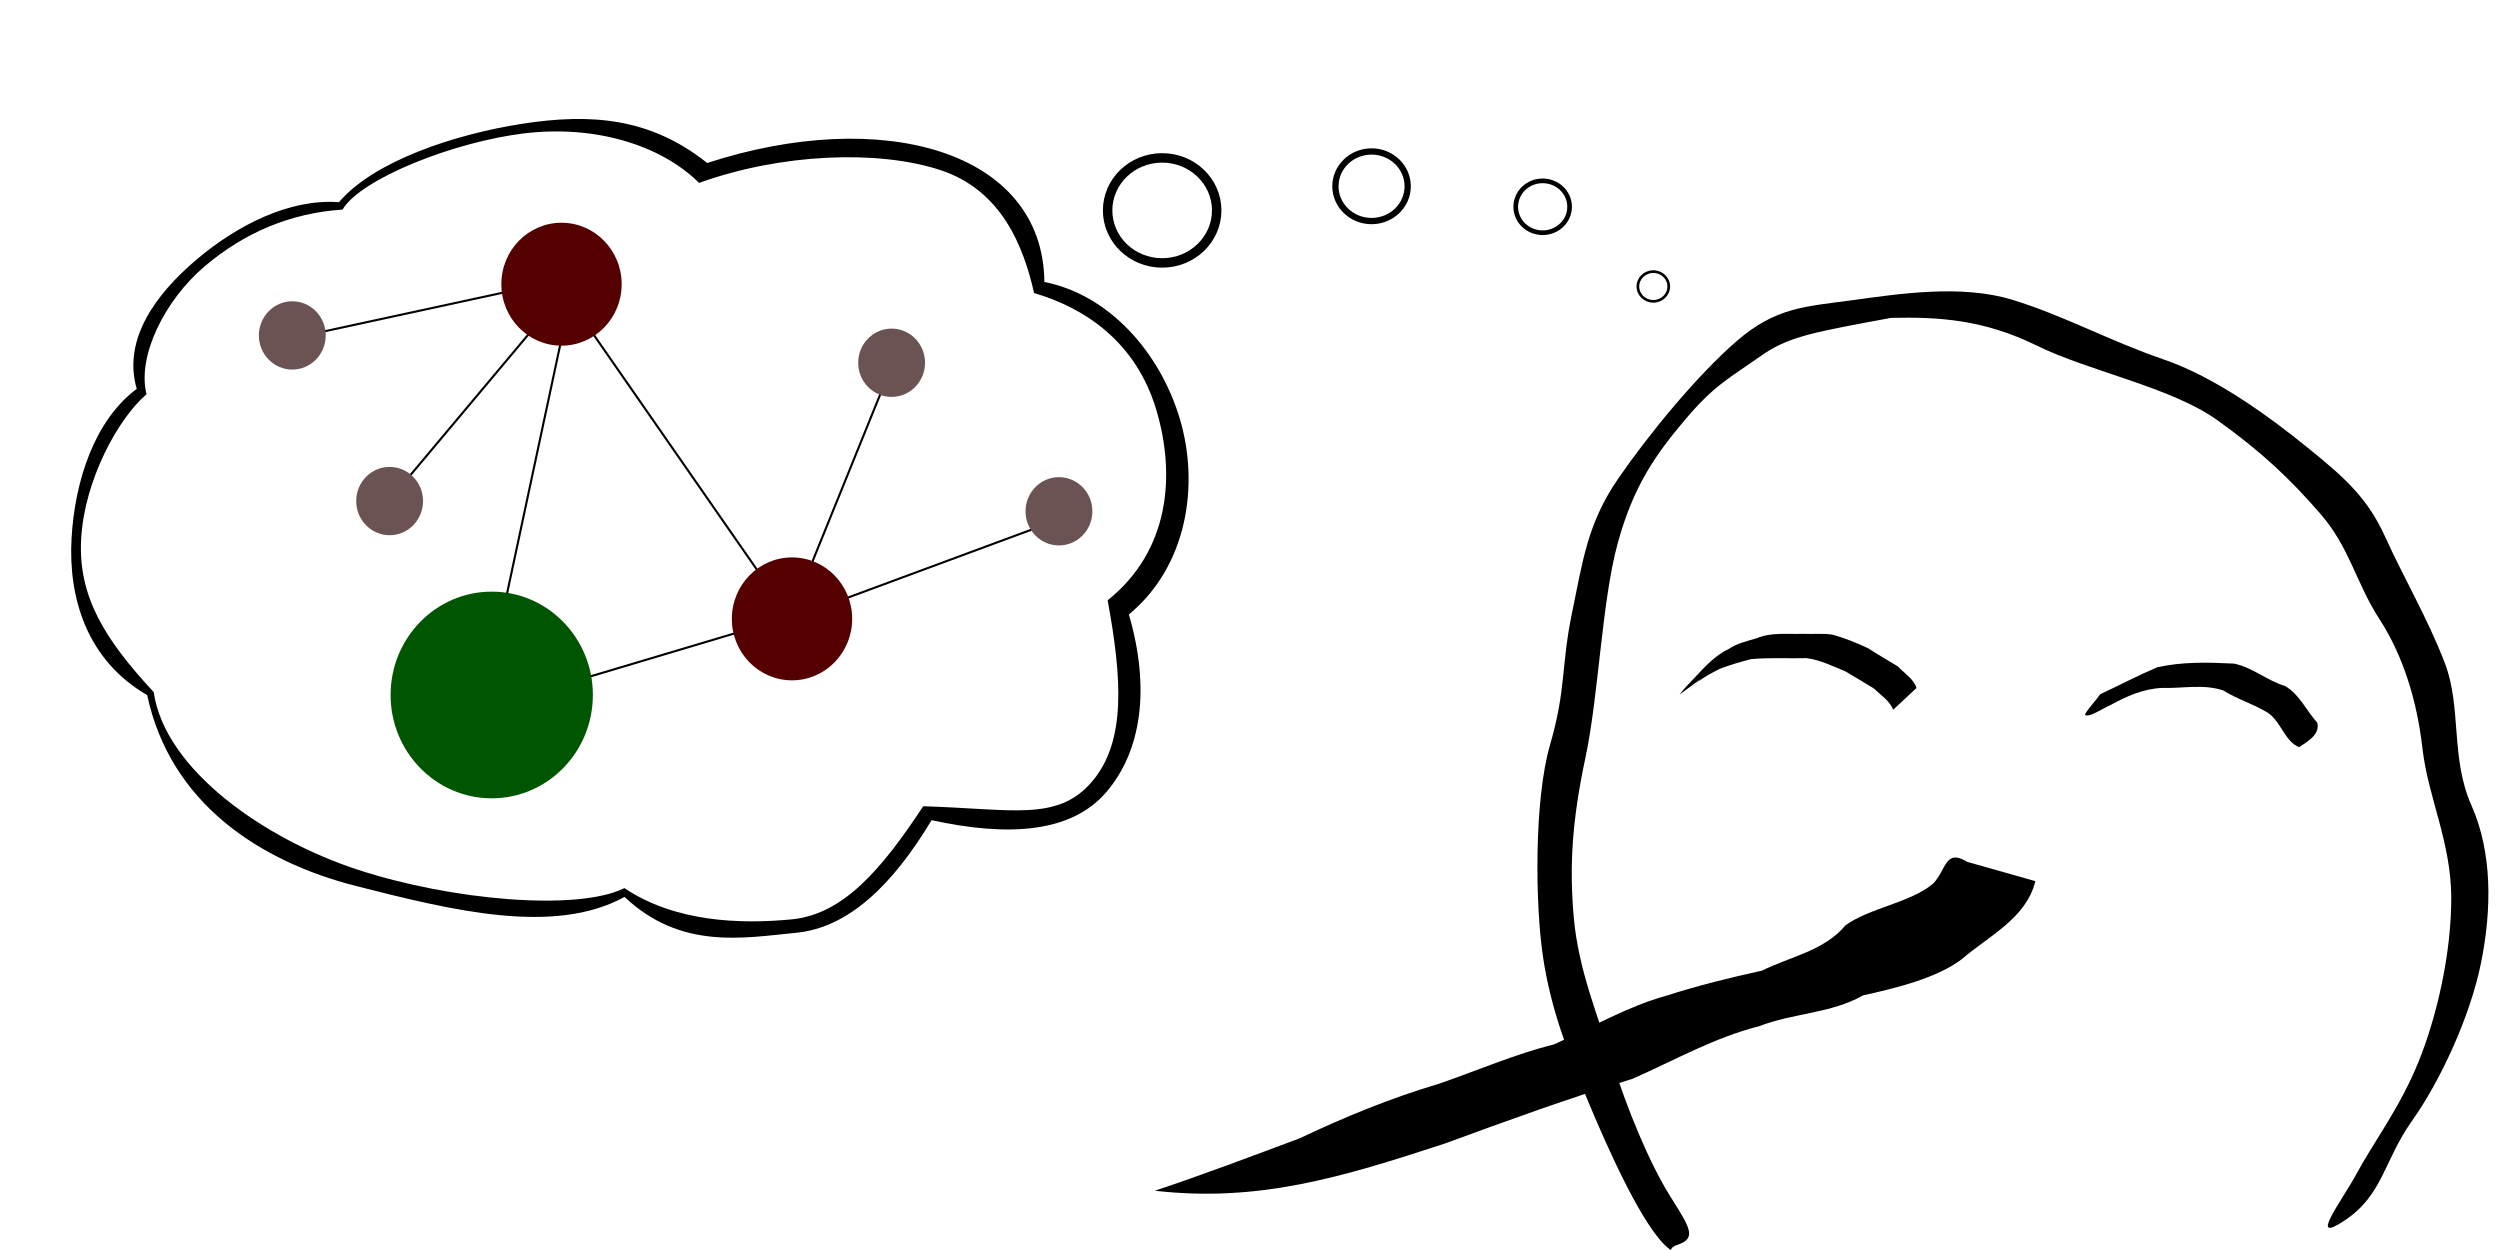 <?xml version="1.0" encoding="UTF-8" standalone="no"?>
<svg
   xmlns:dc="http://purl.org/dc/elements/1.1/"
   xmlns:cc="http://creativecommons.org/ns#"
   xmlns:rdf="http://www.w3.org/1999/02/22-rdf-syntax-ns#"
   xmlns:svg="http://www.w3.org/2000/svg"
   xmlns="http://www.w3.org/2000/svg"
   version="1.1"
   id="svg4431"
   viewBox="0 0 4251.968 2125.984"
   height="600mm"
   width="1200mm">
  <defs
     id="defs4433" />
  <g
     transform="translate(0,1073.622)"
     id="layer1">
    <path
       id="path4379"
       d="M 965.917,-548.401 826.281,104.604"
       style="fill:none;fill-rule:evenodd;stroke:#000000;stroke-width:3.573px;stroke-linecap:butt;stroke-linejoin:miter;stroke-opacity:1" />
    <path
       id="path4377"
       d="M 814.623,133.326 1302.795,-12.339"
       style="fill:none;fill-rule:evenodd;stroke:#000000;stroke-width:3.573px;stroke-linecap:butt;stroke-linejoin:miter;stroke-opacity:1" />
    <path
       id="path4371"
       d="m 492.566,-497.315 455.936,-98.738"
       style="fill:none;fill-rule:evenodd;stroke:#000000;stroke-width:3.573px;stroke-linecap:butt;stroke-linejoin:miter;stroke-opacity:1" />
    <path
       id="path4373"
       d="M 963.022,-581.533 661,-221.43"
       style="fill:none;fill-rule:evenodd;stroke:#000000;stroke-width:3.573px;stroke-linecap:butt;stroke-linejoin:miter;stroke-opacity:1" />
    <path
       id="path3336"
       d="m 888.54,-863.155 c -115.644,17.863 -252.976,63.749 -312.101,133.445 -83.635,-6.402 -173.067,39.014 -242.118,97.512 -68.962,58.423 -126.116,135.491 -101.793,219.935 -71.151,53.168 -105.235,155.011 -110.845,254.45 -5.62,99.634 25.129,206.549 128.631,266.433 39.334,183.827 191.167,282.9 355.307,324.69 163.86,41.719 336.791,84.326 456.616,18.544 96.026,90.801 203.119,69.556 292.125,60.956 88.994,-8.598 164.438,-82.013 230.058,-191.497 131.538,28.699 237.933,21.559 297.326,-47.894 59.405,-69.467 75.166,-175.553 38.226,-301.958 99.868,-82.369 120.381,-221.361 86.31,-333.991 -34.033,-112.506 -120.27,-209.877 -230.015,-231.487 -0.992,-111.799 -70.433,-186.832 -176.398,-221.438 -106.181,-34.677 -248.975,-29.18 -397.111,19.059 -96.991,-77.458 -198.574,-84.62 -314.218,-66.757 z M 1570.217,297.636 c -70.378,106.702 -135.745,183.886 -223.684,192.382 -87.94,8.496 -198.659,4.518 -284.556,-53.145 C 982.491,476.439 767.828,457.904 607.568,405.266 451.579,354.03 280.664,236.542 261.492,103.667 178.213,13.531 132.496,-58.794 138.071,-157.618 c 5.575,-98.825 62.146,-203.513 111.115,-245.495 -16.207,-64.419 30.611,-159.71 99.198,-217.816 68.588,-58.105 147.104,-90.448 234.146,-96.232 31.482,-52.796 189.981,-115.321 309.249,-129.642 119.269,-14.321 231.556,19.128 297.201,84.261 139.74,-50.261 304.348,-56.463 409.778,-22.032 105.43,34.432 142.208,130.976 160.025,209.338 89.854,26.495 173.573,85.433 207.425,197.341 33.852,111.908 23.336,240.793 -82.329,325.246 24.247,132.487 31.923,239.923 -26.684,308.459 -58.608,68.536 -135.397,46.243 -286.979,41.825 z"
       style="color:#000000;font-style:normal;font-variant:normal;font-weight:normal;font-stretch:normal;font-size:medium;line-height:normal;font-family:sans-serif;text-indent:0;text-align:start;text-decoration:none;text-decoration-line:none;text-decoration-style:solid;text-decoration-color:#000000;letter-spacing:normal;word-spacing:normal;text-transform:none;direction:ltr;block-progression:tb;writing-mode:lr-tb;baseline-shift:baseline;text-anchor:start;white-space:normal;clip-rule:nonzero;display:inline;overflow:visible;visibility:visible;opacity:1;isolation:auto;mix-blend-mode:normal;color-interpolation:sRGB;color-interpolation-filters:linearRGB;solid-color:#000000;solid-opacity:1;fill:#000000;fill-opacity:1;fill-rule:evenodd;stroke:none;stroke-width:1px;stroke-linecap:butt;stroke-linejoin:miter;stroke-miterlimit:4;stroke-dasharray:none;stroke-dashoffset:0;stroke-opacity:1;color-rendering:auto;image-rendering:auto;shape-rendering:auto;text-rendering:auto;enable-background:accumulate" />
    <path
       id="path4228"
       d="m 2840.151,1051.342 c -43.327,-30.956 -106.29,-172.571 -140.905,-256.111 -34.615,-83.541 -61.47,-153.134 -74.786,-240.45 -13.316,-87.316 -15.812,-266.239 11.879,-361.753 27.691,-95.514 18.545,-133.089 37.123,-223.19 18.578,-90.101 26.539,-153.348 78.553,-229.135 52.014,-75.788 134.723,-176.197 201.442,-233.997 66.719,-57.8 116.472,-58.779 196.172,-69.64 79.7,-10.861 185.669,-27.452 272.736,-0.873 87.067,26.579 167.179,70.623 256.596,101.17 89.416,30.547 180.312,97.403 244.393,149.217 64.08,51.814 103.031,85.877 133.507,153.311 30.476,67.435 72.118,138.258 101.157,213.861 29.039,75.603 9.435,161.581 45.231,242.029 35.796,80.448 34.918,177.053 16.413,268.516 -18.506,91.463 -69.439,200.943 -117.381,268.498 -47.942,67.555 -49.109,125.419 -113.914,168.909 -64.806,43.489 -5.413,-32.198 20.754,-81.059 26.166,-48.862 72.301,-109.625 104.044,-187.805 31.743,-78.18 56.125,-185.589 55.897,-279.844 -0.229,-94.255 -39.51,-170.843 -48.91,-253.216 -9.399,-82.373 -32.94,-158.178 -73.28,-220.464 -40.34,-62.286 -50.14,-121.346 -100.674,-179.398 -50.535,-58.052 -98.206,-104.162 -175.952,-159.559 -77.746,-55.396 -216.699,-82.298 -306.132,-126.189 -89.433,-43.891 -165.089,-49.061 -247.79,-47.155 -125.993,23.433 -169.889,30.706 -214.766,60.148 -61.817,43.351 -85.568,54.002 -135.072,112.458 -49.505,58.456 -88.44,112.535 -115.334,211.58 -26.895,99.044 -32.112,257.841 -54.627,363.602 -22.515,105.761 -27.738,183.8 -19.843,272.312 7.895,88.511 40.696,166.033 65.672,245.784 24.977,79.751 63.261,172.134 97.732,227.134 34.471,55.001 46.721,72.226 12.297,83.815 -34.424,11.589 31.096,38.452 -12.229,7.496 z"
       style="fill:#000000;stroke:none;stroke-width:1;stroke-miterlimit:4;stroke-dasharray:none;stroke-opacity:1"/>
    <path
       id="path4239"
       d="m 3461.703,425.032 c -15.319,63.357 -79.614,93.265 -124.831,132.479 -43.451,32.988 -112.819,49.45 -168.229,61.836 -54.51,30.944 -118.887,29.896 -176.593,52.374 -76.015,19.123 -144.204,58.067 -215.258,89.406 -107.537,32.8 -213.654,71.275 -319.274,110.114 -176.578,57.938 -317.57,100.421 -493.424,80.327 83.15,-27.701 165.15,-58.817 247.291,-89.516 76.176,-36.295 154.166,-68.025 235.104,-92.198 65.675,-22.469 129.588,-50.466 196.903,-67.331 63.331,-28.496 123.853,-64.251 191.389,-82.89 53.294,-17.053 107.735,-30.516 162.066,-42.412 48.367,-24.111 105.54,-33.476 141.994,-77.127 40.806,-29.478 109.442,-38.237 148.168,-70.162 23.663,-22.958 20.181,-61.335 59.029,-37.637 z"
       style="fill:#000000;stroke:none;stroke-width:1;stroke-miterlimit:4;stroke-dasharray:none;stroke-opacity:1" />
    <path
       id="path4248"
       d="m 2856.481,107.833 c 14.802,-19.672 33.835,-35.5 50.818,-53.172 -12.773,12.723 -25.47,25.523 -38.221,38.267 22.123,-22.494 41.873,-48.74 70.981,-62.72 14.338,-9.768 31.446,-13.479 47.781,-18.334 24.603,-10.474 52.105,-6.559 78.116,-7.489 17.237,0.931 34.777,-1.424 51.781,1.666 20.361,5.73 40.127,13.813 59.286,22.733 16.6,10.789 33.836,20.541 50.67,30.928 10.94,11.649 27.468,21.508 31.835,36.831 -13.203,12.296 -26.406,24.593 -39.61,36.889 -6.175,-15.401 -20.895,-24.396 -32.2,-35.661 -16.487,-9.934 -32.837,-20.128 -49.498,-29.753 -21.276,-8.671 -42.469,-19.304 -65.46,-22.275 -31.642,0.867 -63.427,-1.344 -94.972,1.73 -17.817,4.65 -35.598,9.839 -52.819,16.419 -13.148,6.68 -26.556,13.54 -38.015,22.939 13.847,-14.018 27.552,-28.181 41.526,-42.072 -17.702,18.852 -35.933,37.211 -54.502,55.208 11.7,-12.196 23.805,-24.009 35.73,-35.988 -5.626,6.418 -10.404,13.355 -17.93,17.72 -11.765,8.71 -23.535,17.431 -35.297,26.134 z"
       style="fill:#000000;stroke:none;stroke-width:1;stroke-miterlimit:4;stroke-dasharray:none;stroke-opacity:1" />
    <path
       id="oeil_ouvert"
       d="m 3572.029,107.074 c 32.252,-15.11 63.991,-31.782 96.67,-45.692 42.818,-9.805 87.365,-8.562 130.887,-6.372 31.557,6.472 56.552,29.174 87.13,38.288 24.553,14.41 35.961,41.869 54.456,62.275 5.276,20.046 -17.197,32.344 -30.851,41.546 -25.571,-9.818 -31.466,-47.41 -57.046,-60.796 -23.069,-13.378 -49.086,-21.19 -71.621,-35.504 -33.886,-11.581 -70.049,-3.301 -104.953,-4.4 -31.395,1.425 -60.477,14.336 -87.508,29.321 -12.119,4.91 -39.13,23.512 -43.189,15.682 7.322,-12.413 17.904,-22.494 26.025,-34.348 z"
       style="fill:#000000;stroke:none;stroke-width:1;stroke-miterlimit:4;stroke-dasharray:none;stroke-opacity:1"  >
      <animate attributeName="d" id="anim1" begin="2s; anim2.end +5s" dur="0.3s"  fill="freeze" to="m 3571.167,109.865 c 30.824,-2.253 50.203,-0.931 89.528,2.88 39.324,3.811 87.527,3.571 125.173,7.914 37.646,4.343 62.639,11.318 92.426,18.114 29.787,6.796 32.41,8.781 62.017,19.592 5.276,20.046 -17.197,32.344 -30.851,41.546 -25.571,-9.818 -33.72,-17.261 -59.903,-26.51 0,0 -35.9,-18.11 -68.591,-24.004 -32.69,-5.894 -69.688,-10.277 -102.861,-10.115 -33.174,0.163 -45.079,-1.133 -84.651,4.372 -21.211,2.385 -44.253,8.389 -48.311,0.559 7.322,-12.413 17.904,-22.494 26.025,-34.347 z"/>
      <animate attributeName="d" id="anim2" begin="anim1.end +1s" dur="0.3s"  fill="freeze" to="m 3572.029,107.074 c 32.252,-15.11 63.991,-31.782 96.67,-45.692 42.818,-9.805 87.365,-8.562 130.887,-6.372 31.557,6.472 56.552,29.174 87.13,38.288 24.553,14.41 35.961,41.869 54.456,62.275 5.276,20.046 -17.197,32.344 -30.851,41.546 -25.571,-9.818 -31.466,-47.41 -57.046,-60.796 -23.069,-13.378 -49.086,-21.19 -71.621,-35.504 -33.886,-11.581 -70.049,-3.301 -104.953,-4.4 -31.395,1.425 -60.477,14.336 -87.508,29.321 -12.119,4.91 -39.13,23.512 -43.189,15.682 7.322,-12.413 17.904,-22.494 26.025,-34.348 z"/>
    </path>
    <ellipse
       ry="89.326"
       rx="92.762"
       cy="-715.759"
       cx="1976.581"
       id="path4336"
       style="fill:none;stroke:#000000;stroke-width:16.079;stroke-miterlimit:4;stroke-dasharray:none;stroke-opacity:1" />
    <ellipse
       style="fill:none;stroke:#000000;stroke-width:10.653;stroke-miterlimit:4;stroke-dasharray:none;stroke-opacity:1"
       id="ellipse4338"
       cx="2332.726"
       cy="-756.828"
       rx="61.46"
       ry="59.183" />
    <ellipse
       ry="44.112"
       rx="45.809"
       cy="-721.919"
       cx="2623.74"
       id="ellipse4340"
       style="fill:none;stroke:#000000;stroke-width:7.94;stroke-miterlimit:4;stroke-dasharray:none;stroke-opacity:1" />
    <ellipse
       style="fill:none;stroke:#000000;stroke-width:4.549;stroke-miterlimit:4;stroke-dasharray:none;stroke-opacity:1"
       id="ellipse4342"
       cx="2811.935"
       cy="-586.39"
       rx="26.245"
       ry="25.273" />
    <path
       id="path4365"
       d="m 960.118,-575.724 383.334,551.769 174.243,-429.799"
       style="fill:none;fill-rule:evenodd;stroke:#000000;stroke-width:3.573px;stroke-linecap:butt;stroke-linejoin:miter;stroke-opacity:1" />
    <path
       id="path4367"
       d="M 1352.164,-23.955 1799.388,-189.486"
       style="fill:none;fill-rule:evenodd;stroke:#000000;stroke-width:3.573px;stroke-linecap:butt;stroke-linejoin:miter;stroke-opacity:1" />
    <ellipse
       ry="104.546"
       rx="102.321"
       cy="-590.245"
       cx="954.989"
       id="path4353"
       style="fill:#550000;fill-opacity:1;stroke:none;stroke-width:4.5;stroke-miterlimit:4;stroke-dasharray:none;stroke-opacity:1" />
    <ellipse
       style="fill:#6c5353;fill-opacity:1;stroke:none;stroke-width:4.5;stroke-miterlimit:4;stroke-dasharray:none;stroke-opacity:1"
       id="ellipse4355"
       cx="662.669"
       cy="-221.431"
       rx="56.845"
       ry="58.081" />
    <ellipse
       ry="58.081"
       rx="56.845"
       cy="-503.123"
       cx="497.138"
       id="ellipse4357"
       style="fill:#6c5353;fill-opacity:1;stroke:none;stroke-width:4.5;stroke-miterlimit:4;stroke-dasharray:none;stroke-opacity:1" />
    <ellipse
       style="fill:#6c5353;fill-opacity:1;stroke:none;stroke-width:4.5;stroke-miterlimit:4;stroke-dasharray:none;stroke-opacity:1"
       id="ellipse4359"
       cx="1801.056"
       cy="-204.006"
       rx="56.845"
       ry="58.081" />
    <ellipse
       ry="58.081"
       rx="56.845"
       cy="-456.658"
       cx="1516.459"
       id="ellipse4361"
       style="fill:#6c5353;fill-opacity:1;stroke:none;stroke-width:4.5;stroke-miterlimit:4;stroke-dasharray:none;stroke-opacity:1" />
    <ellipse
       style="fill:#550000;fill-opacity:1;stroke:none;stroke-width:4.5;stroke-miterlimit:4;stroke-dasharray:none;stroke-opacity:1"
       id="ellipse4363"
       cx="1347.035"
       cy="-21.051"
       rx="102.321"
       ry="104.546" />
    <ellipse
       ry="175.758"
       rx="172.019"
       cy="108.372"
       cx="836.336"
       id="ellipse4375"
       style="fill:#005500;fill-opacity:1;stroke:none;stroke-width:4.5;stroke-miterlimit:4;stroke-dasharray:none;stroke-opacity:1" />

  </g>
</svg>
